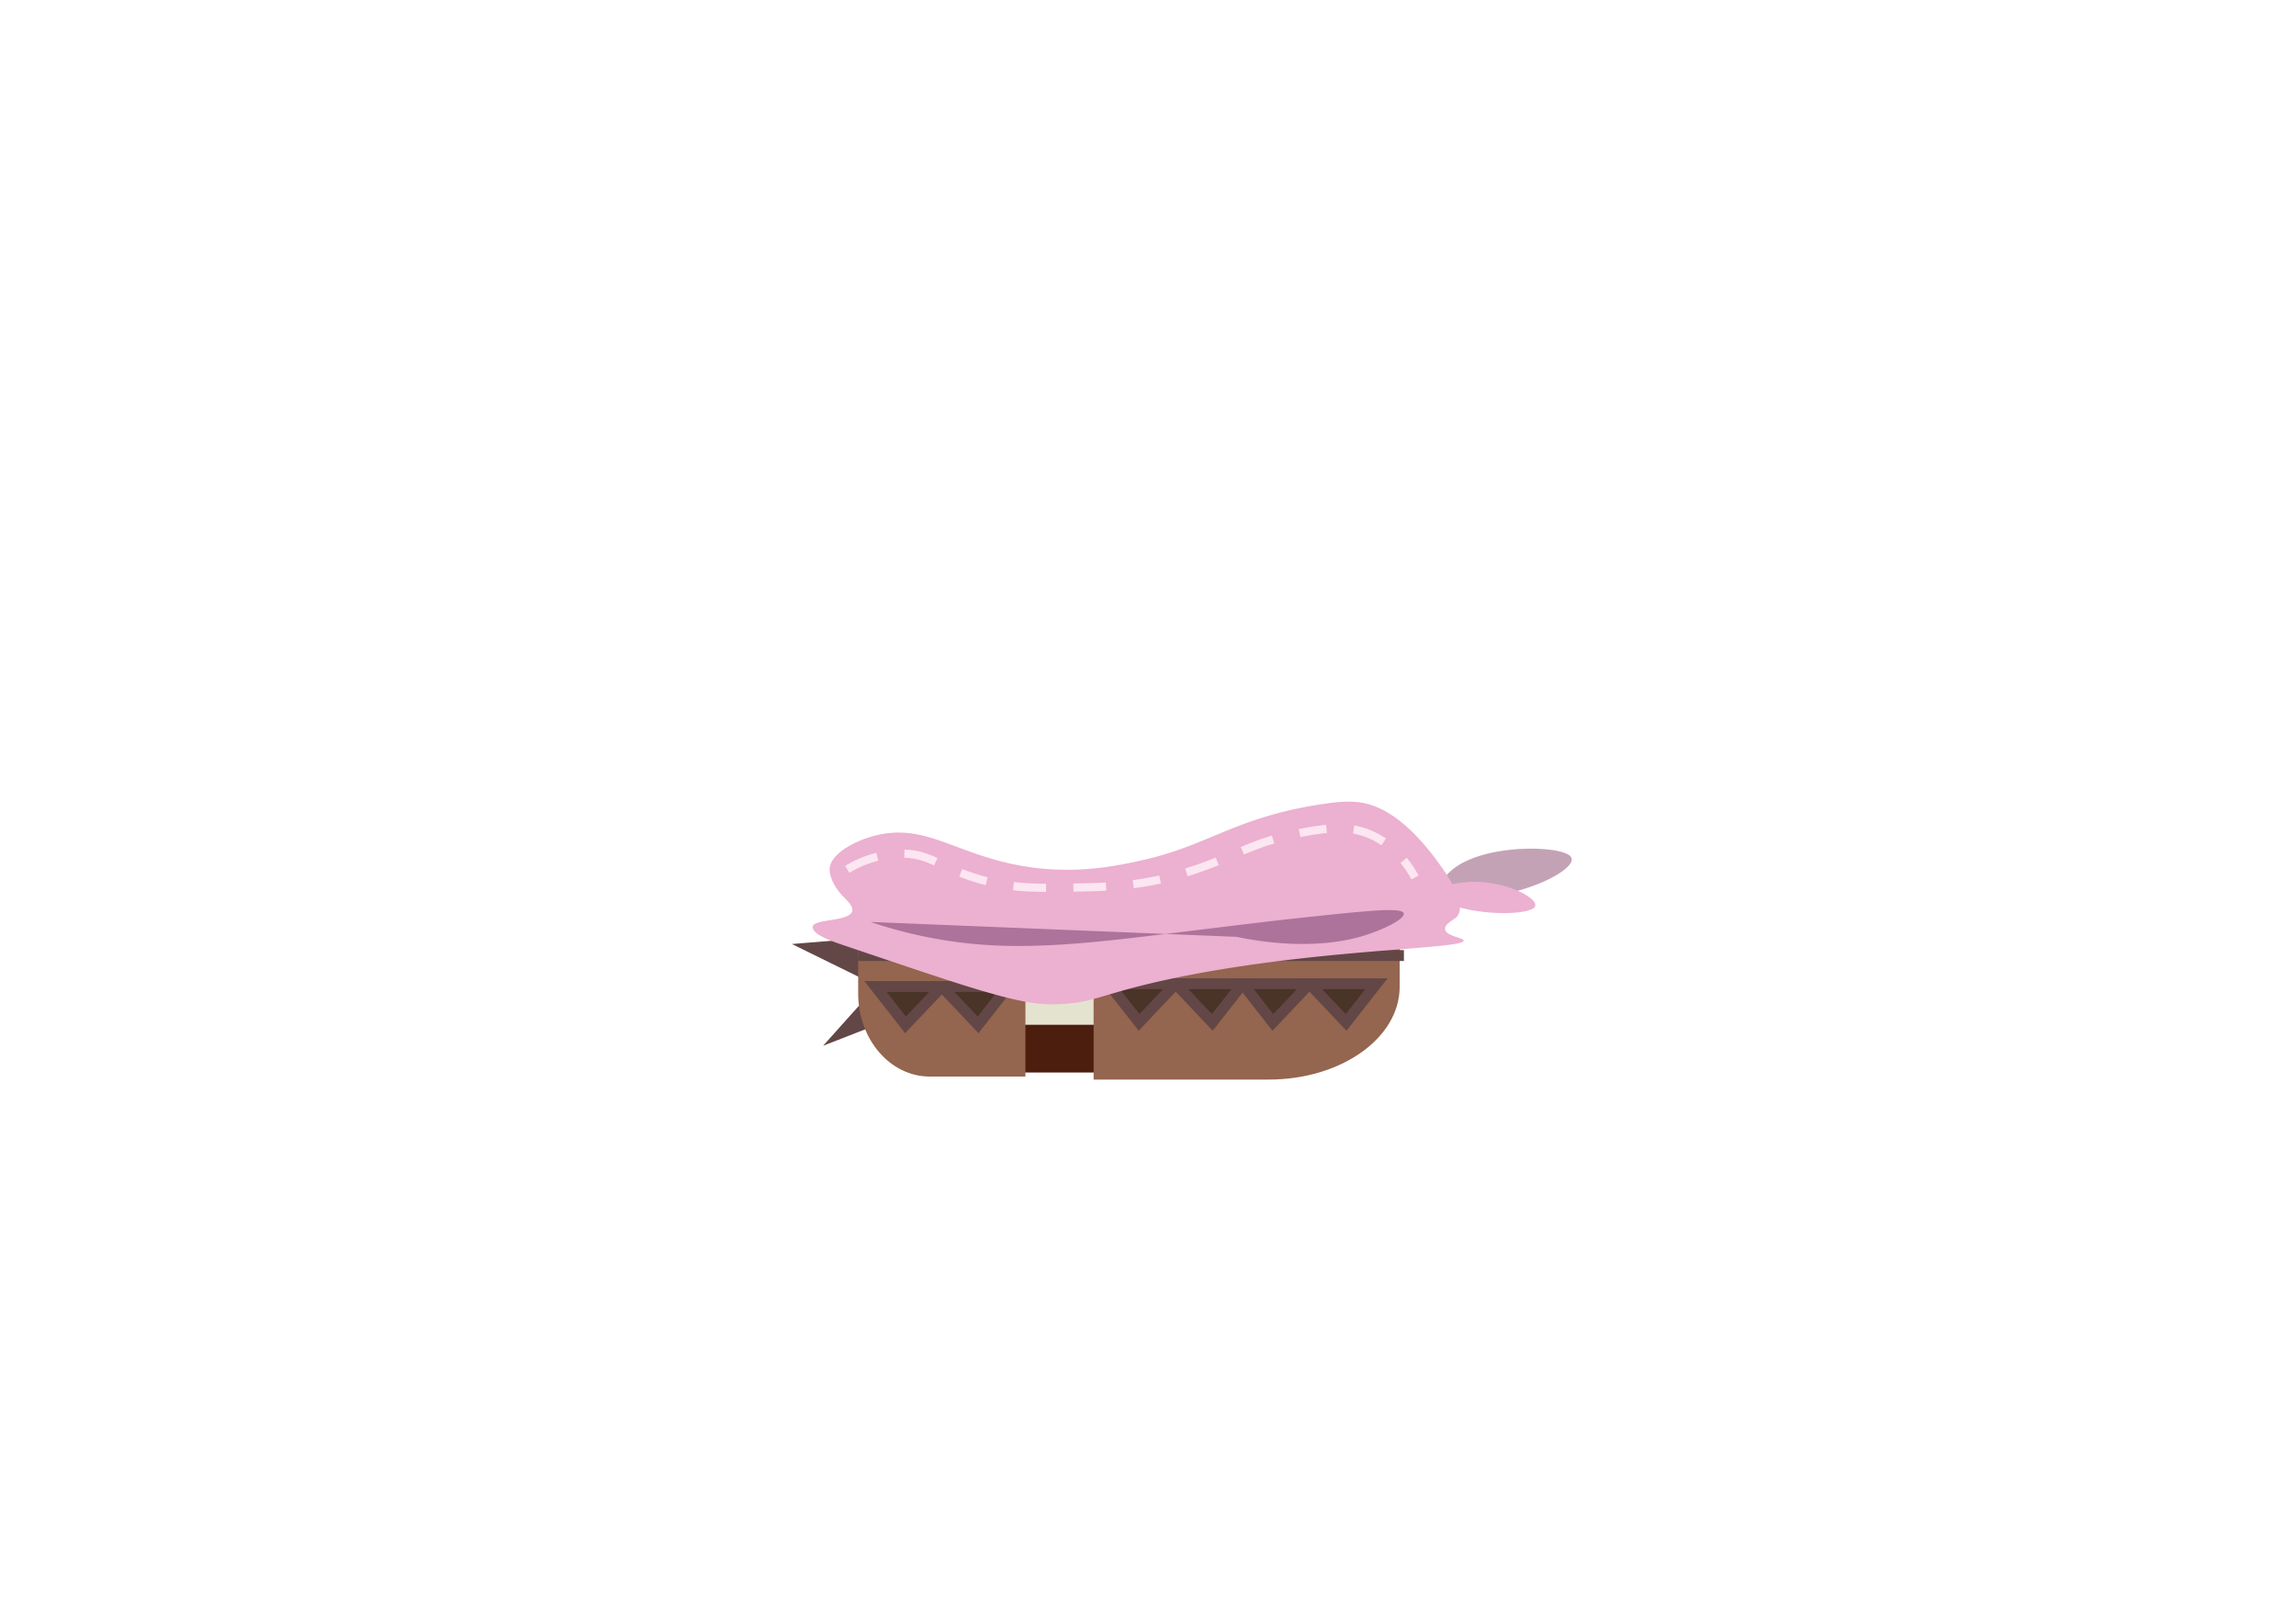 <svg id="Layer_2" data-name="Layer 2" xmlns="http://www.w3.org/2000/svg" viewBox="0 0 841.89 595.28"><defs><style>.cls-1{fill:#624746;}.cls-1,.cls-2,.cls-6{stroke:#624746;stroke-width:4px;}.cls-1,.cls-10,.cls-2,.cls-6{stroke-miterlimit:10;}.cls-2,.cls-5{fill:#94654f;}.cls-3{fill:#e4e3d0;}.cls-4{fill:#4b1e0e;}.cls-6{fill:#4a3327;}.cls-7{fill:#c4a2b5;}.cls-8{fill:#ecb0d0;}.cls-9{fill:#ae739b;}.cls-10{fill:none;stroke:#fbe6f1;stroke-width:3px;stroke-dasharray:12 10 12 10 10 10;}</style></defs><title>costume_1.4-01</title><g id="costume_1.4"><polyline class="cls-1" points="315.79 346.01 297.75 347.49 315.79 356.35 315.79 346.01"/><polygon class="cls-2" points="314.67 372.04 308.9 378.48 315.79 375.79 314.67 372.04"/><path class="cls-3" d="M513.72,345.08V330.26H315.79v14.82c0,11.62,5.27,22.28,14,30.59H499.68C508.45,367.36,513.72,356.7,513.72,345.08Z"/><path class="cls-4" d="M344.16,385.61a74,74,0,0,0,33.09,7.58H441.5L480.07,388a61.6,61.6,0,0,0,19.61-12.31H329.83A59.55,59.55,0,0,0,344.16,385.61Z"/><path class="cls-5" d="M401,327.57v68.22h64.22c26.5,0,48-15.22,48-34V327.57Z"/><path class="cls-5" d="M376,333.52v61.16H340.9c-14.49,0-26.23-13.64-26.23-30.47V333.52Z"/><polygon class="cls-6" points="406.57 360.66 417.67 374.83 431.1 360.66 406.57 360.66"/><polygon class="cls-6" points="455.63 360.66 444.53 374.83 431.1 360.66 455.63 360.66"/><polygon class="cls-6" points="455.63 360.66 466.73 374.83 480.16 360.66 455.63 360.66"/><polygon class="cls-6" points="504.69 360.66 493.59 374.83 480.16 360.66 504.69 360.66"/><line class="cls-6" x1="396.47" y1="350.32" x2="514.78" y2="350.32"/><path class="cls-6" d="M314.67,350.32H353.5"/><polygon class="cls-6" points="321.04 361.68 332.03 375.72 345.34 361.68 321.04 361.68"/><polygon class="cls-6" points="369.65 361.68 358.65 375.72 345.34 361.68 369.65 361.68"/><path class="cls-7" d="M526.9,328.33c.21-1.84,1.4-8.4,11.1-12.83,13-6,34.93-5.13,37.92-1.48,2.86,3.48-10.25,11.11-25,13.82A80.26,80.26,0,0,1,526.9,328.33Z"/><path class="cls-8" d="M524.09,327.1a38,38,0,0,1,17.57-3.78c12.25.31,22.9,6.47,21.11,9.15s-15.54,3.11-25.7.67A32.4,32.4,0,0,1,524.09,327.1Z"/><path class="cls-8" d="M304.22,318.5c.28-5.57,9.4-10.26,16.39-12.09,18.3-4.79,29.07,6.29,52.77,10.8,20.16,3.83,36.65.13,45.67-1.9,24.06-5.4,33.52-15.34,64.19-20.27,9.94-1.6,15.34-1.59,20.89.56,12.51,4.85,22.31,19.15,25.79,24.22l.19.28c1.29,1.93,8.38,12.85,3.51,16.5-1.41,1.06-4.19,2.48-3.7,4.28.66,2.43,6.69,2.88,6.78,3.95.27,3.2-52.92,2.87-104.83,13.49-29.71,6.08-30.19,9.86-46.87,9.87-12.63,0-33.59-7.47-75.85-21.71-4.11-1.39-11.86-4.08-11.1-6.91.7-2.57,12-1.78,14.19-4.94a1.54,1.54,0,0,0,.29-.73c.25-2.65-3.31-4.48-5.84-8.27C305.39,323.69,304.11,320.74,304.22,318.5Z"/><path class="cls-9" d="M319.23,338a166.54,166.54,0,0,0,44.7,8.57c20.64,1.08,42.5-1.6,68.53-4.79l9-1.1c14.74-1.8,25.93-3.17,35-4.14,24.26-2.58,36.39-3.88,38.07-2s-7,6.28-15,8.66c-18.9,5.58-40.17,1.52-46.1.26"/><path class="cls-10" d="M310.67,318.72a39.63,39.63,0,0,1,19.41-5.78c11.08-.15,14.48,5.14,29,9.38,11.25,3.3,19.76,3.38,35.84,3.06,10.45-.2,22.8-.44,37.53-4.76,20.7-6.06,25.7-12.23,48-15.92,9.11-1.51,15.33-1.56,21.74,1.14,9.39,3.94,14.46,11.8,16.67,15.85"/></g></svg>